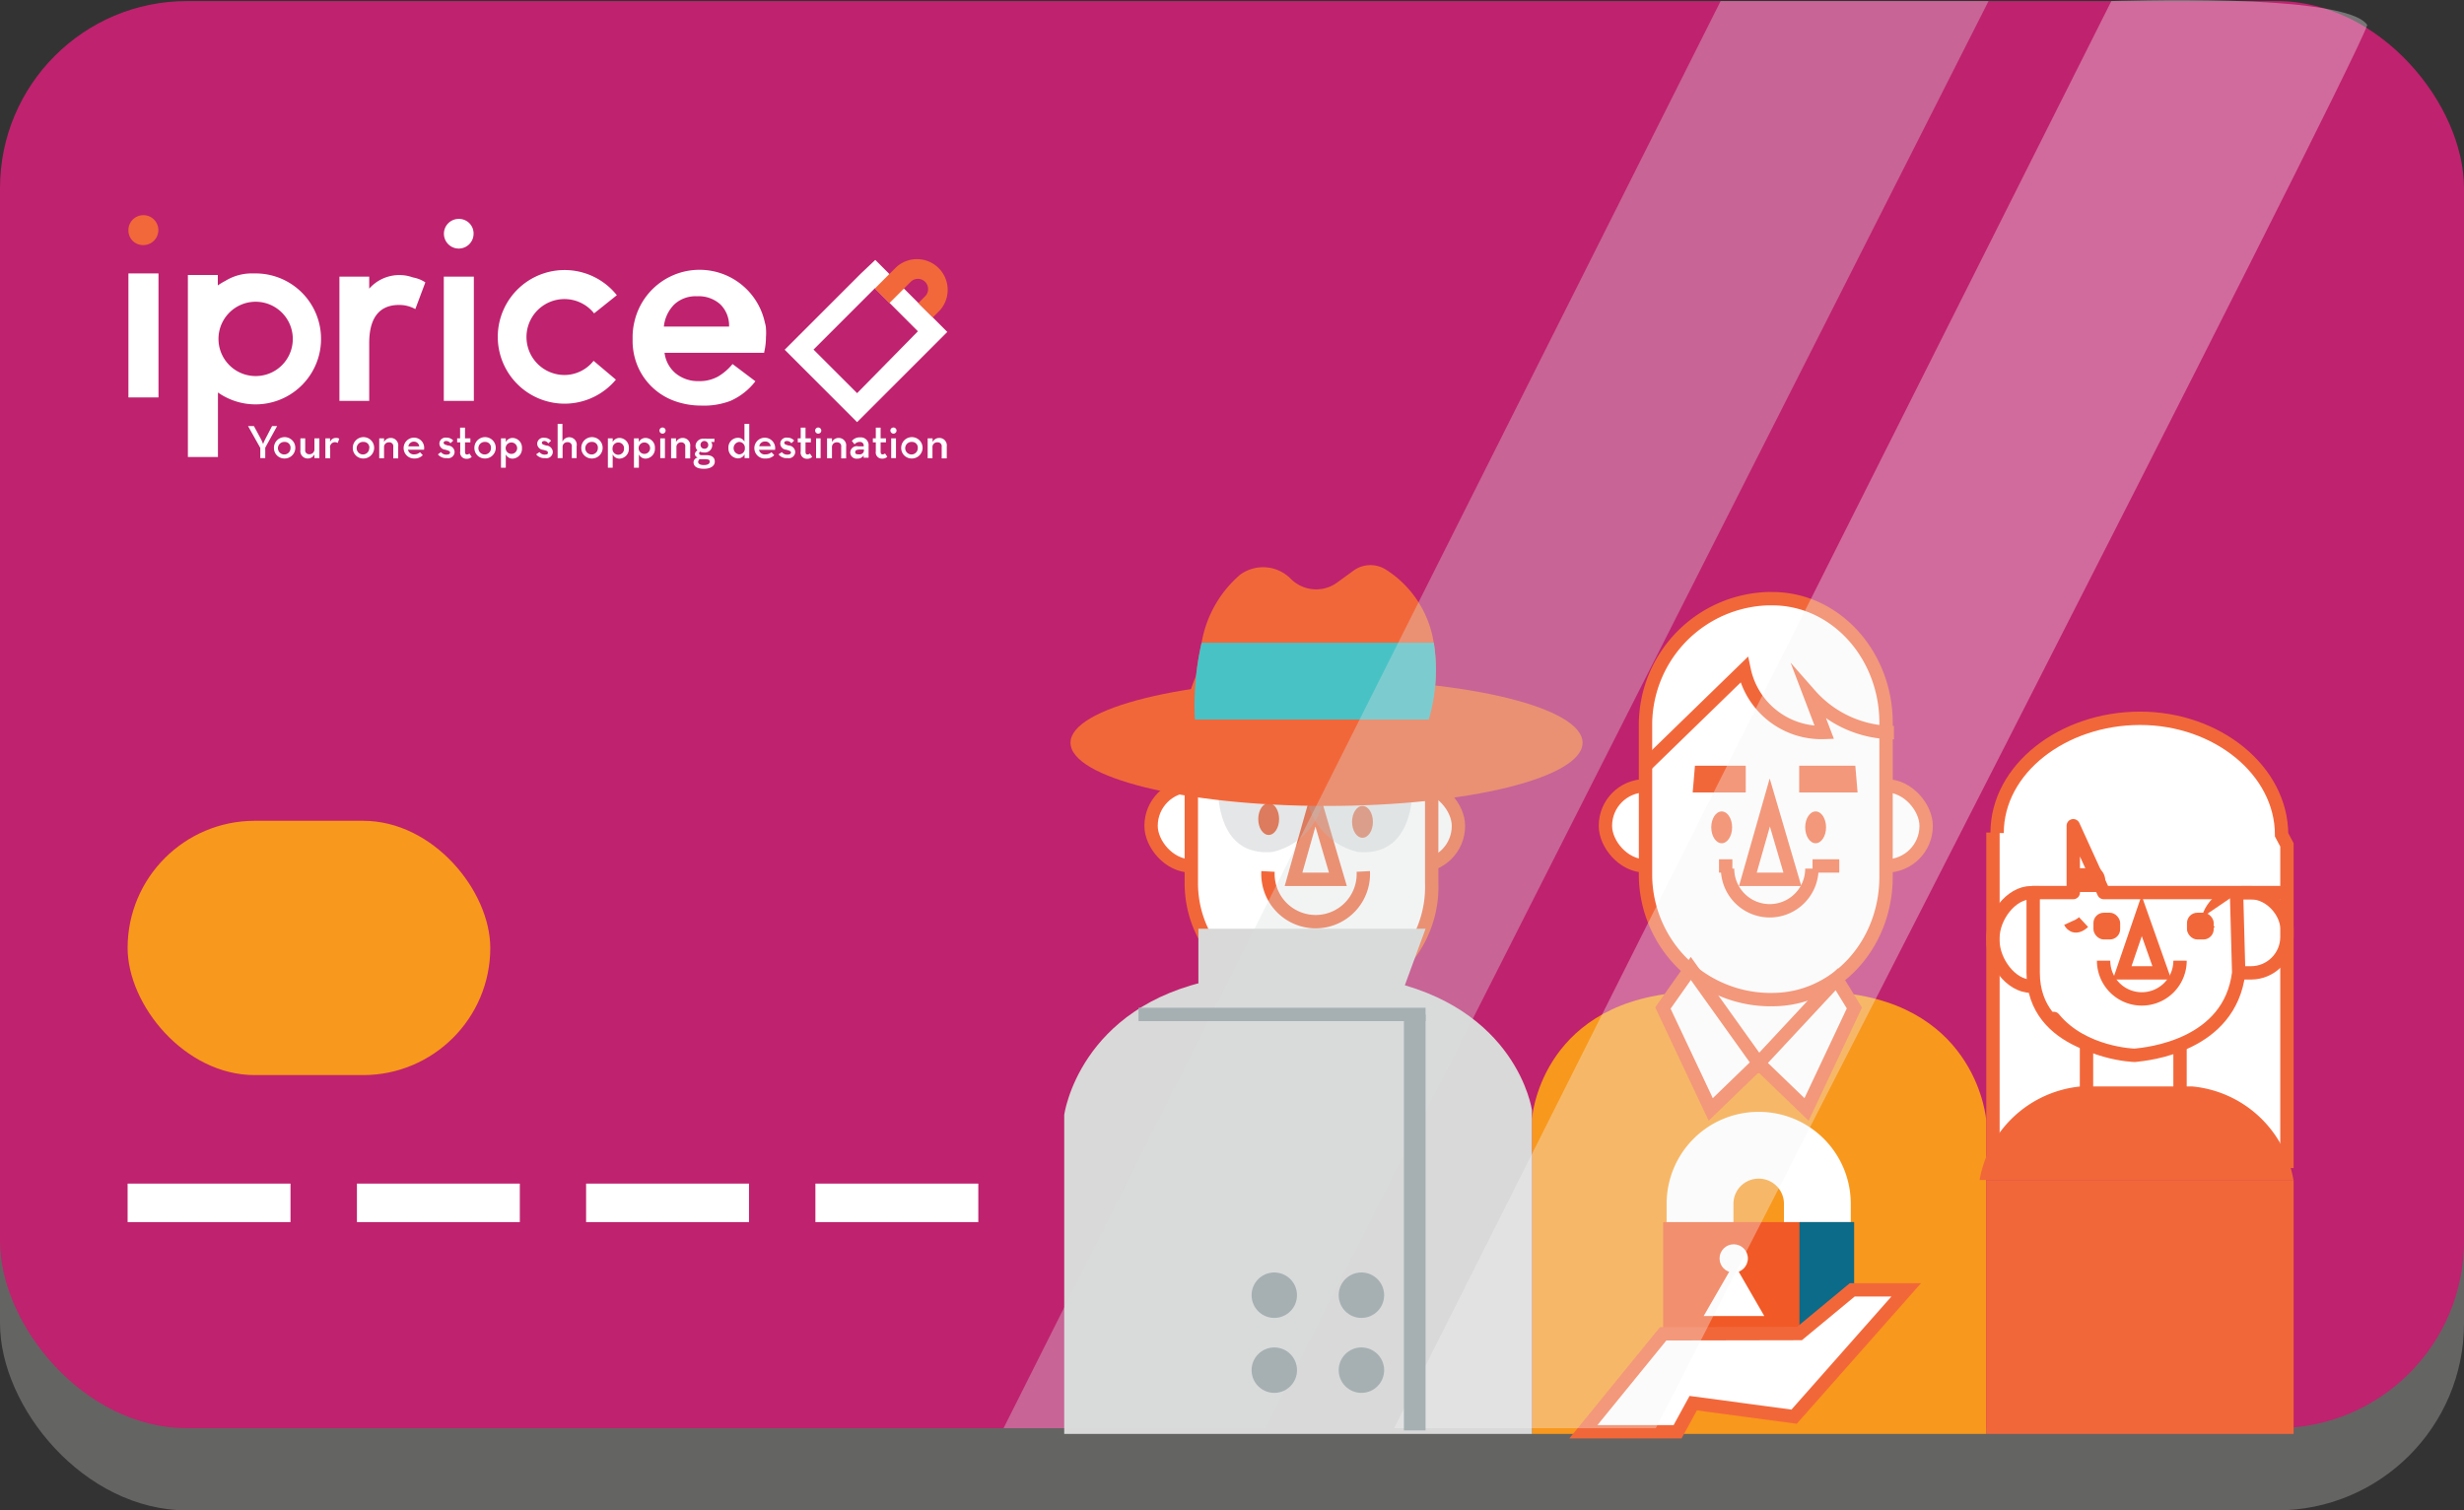<svg xmlns="http://www.w3.org/2000/svg" viewBox="0 0 184.39 113.02"><rect x="0" y="0" width="184.39" height="113.02" fill="#333333" stroke="none"/><defs><style>.cls-1{isolation:isolate;}.cls-2{fill:#646463;}.cls-3{fill:#bf226e;}.cls-4{fill:#f8981d;}.cls-10,.cls-14,.cls-5{fill:#fff;}.cls-10,.cls-5,.cls-6,.cls-9{stroke:#f2673a;}.cls-11,.cls-20,.cls-5,.cls-6{stroke-miterlimit:10;}.cls-11,.cls-20,.cls-6,.cls-9{fill:none;}.cls-7{fill:#f2673a;}.cls-8{fill:#d8d9d8;}.cls-10,.cls-9{stroke-linecap:round;stroke-linejoin:round;}.cls-11{stroke:#fff;stroke-width:5px;}.cls-12{fill:#f15926;}.cls-13{fill:#0c6b88;}.cls-15{fill:#a8aaad;opacity:0.3;}.cls-16{fill:#49c2c6;}.cls-17{fill:#dadfe0;}.cls-17,.cls-18{opacity:0.35;mix-blend-mode:screen;}.cls-18{fill:#f4f4f4;}.cls-19{fill:#a6b0b3;}.cls-20{stroke:#a6b0b3;}.cls-21{fill:#f2683a;}</style></defs><title>card2</title><g class="cls-1"><g id="Layer_1" data-name="Layer 1"><rect class="cls-2" y="6.23" width="184.39" height="106.79" rx="14" ry="14"/><rect class="cls-3" y="0.08" width="184.39" height="106.79" rx="14" ry="14"/><rect class="cls-4" x="9.55" y="61.42" width="27.14" height="19.03" rx="9.52" ry="9.52"/><path class="cls-4" d="M148.64,83.72v0.11S148,75.3,137.82,74.3H125.39c-10.17,1-10.75,9.42-10.75,9.42V107.3h34V87.39h0V83.72Z"/><rect class="cls-5" x="127.14" y="69.8" width="9" height="10"/><rect class="cls-5" x="120.14" y="58.8" width="6" height="6" rx="2.99" ry="2.99"/><rect class="cls-5" x="138.14" y="58.8" width="6" height="6" rx="2.99" ry="2.99"/><path class="cls-5" d="M132.63,74.8h-0.34a9.37,9.37,0,0,1-9.15-9.19V54.09a9.46,9.46,0,0,1,9.15-9.29h0.34c4.72,0,8.51,4.19,8.51,9.29V65.61C141.14,70.71,137.36,74.8,132.63,74.8Z"/><polygon class="cls-6" points="132.44 60.05 130.8 65.8 134.13 65.8 132.44 60.05"/><ellipse class="cls-7" cx="128.84" cy="61.91" rx="0.78" ry="1.19"/><ellipse class="cls-7" cx="135.87" cy="61.91" rx="0.78" ry="1.19"/><polygon class="cls-7" points="126.84 57.3 130.64 57.3 130.64 59.3 126.67 59.3 126.84 57.3"/><polygon class="cls-7" points="138.84 57.3 134.64 57.3 134.64 59.3 139.01 59.3 138.84 57.3"/><path class="cls-6" d="M141.73,54.82A8.31,8.31,0,0,1,135.45,52l1.07,2.81a5.91,5.91,0,0,1-6-4.69L123,57.43"/><path class="cls-6" d="M135.59,65a3.15,3.15,0,1,1-6.31,0"/><line class="cls-6" x1="128.64" y1="64.8" x2="129.64" y2="64.8"/><line class="cls-6" x1="135.64" y1="64.8" x2="137.64" y2="64.8"/><polygon class="cls-5" points="126.53 72.47 131.6 79.56 128.02 83.02 124.44 75.43 126.53 72.47"/><polygon class="cls-5" points="137.45 73.28 131.6 79.56 135.19 83.02 138.77 75.43 137.45 73.28"/><path class="cls-8" d="M114.64,83.42l0-.36s-1.1-7.76-11.28-9.76H90.91c-10.17,2-11.27,10.12-11.27,10.12V107.3h35V87.1h0V83.42Z"/><rect class="cls-5" x="86.14" y="58.8" width="6" height="6" rx="2.99" ry="2.99"/><rect class="cls-5" x="103.14" y="58.8" width="6" height="6" rx="2.99" ry="2.99"/><path class="cls-5" d="M98.63,74.8H98.29c-4.72,0-9.14-3.62-9.14-8.73V54.56c0-5.1,4.42-9.76,9.14-9.76h0.34c4.72,0,8.51,4.65,8.51,9.76V66.07A8.44,8.44,0,0,1,98.63,74.8Z"/><polygon class="cls-5" points="98.43 60.05 96.8 65.8 100.12 65.8 98.43 60.05"/><ellipse class="cls-7" cx="94.94" cy="61.29" rx="0.78" ry="1.19"/><ellipse class="cls-7" cx="101.96" cy="61.5" rx="0.78" ry="1.19"/><polyline class="cls-5" points="89.64 56.8 101.97 56.8 102.74 53.31 103.52 56.8 107.64 56.8"/><path class="cls-6" d="M93.33,59.63a1.82,1.82,0,1,1,3.64,0"/><path class="cls-6" d="M100.23,59.63a1.82,1.82,0,1,1,3.64,0"/><path class="cls-6" d="M94.89,65.21a3.57,3.57,0,1,0,7.13,0"/><polygon class="cls-8" points="89.68 75.91 89.68 69.5 106.68 69.5 104.33 75.91 89.68 75.91"/><path class="cls-5" d="M149.14,62.3v25l22-.39V63.22l-0.4-.75c0-4.82-4.83-8.72-10.59-8.72s-10.7,3.77-10.7,8.59"/><path class="cls-5" d="M152.64,73.8H152c-1.53,0-2.86-1.87-2.86-3.4V70.17c0-1.53,1.33-3.37,2.86-3.37h0.64"/><rect class="cls-5" x="165.14" y="66.8" width="6" height="6" rx="2.69" ry="2.69"/><polyline class="cls-5" points="156.14 77.3 156.14 82.8 163.14 82.8 163.14 77.3"/><path class="cls-9" d="M159.86,78.92c-1-.1-7.71-0.65-7.71-6.13v-6h3v-5l2.28,5h13.22"/><path class="cls-10" d="M167.37,66.89l0.16,5.9c-0.67,5.48-6.79,6.08-7.78,6.18,0,0-3.87-.09-6.06-2.76"/><rect class="cls-7" x="156.66" y="68.3" width="2" height="2" rx="0.77" ry="0.77"/><rect class="cls-7" x="163.66" y="68.3" width="2" height="2" rx="0.77" ry="0.77"/><path class="cls-5" d="M156.88,66.25H155.4a0.62,0.62,0,0,1-.16-0.39h0a0.62,0.62,0,0,1,.16-0.39h1.48a0.62,0.62,0,0,1,.16.39h0A0.62,0.62,0,0,1,156.88,66.25Z"/><path class="cls-7" d="M164.06,81.3H155.7a8.5,8.5,0,0,0-7.56,7h23.49A8.5,8.5,0,0,0,164.06,81.3Z"/><path class="cls-5" d="M164.58,66.25h0Z"/><polygon class="cls-5" points="160.27 68.53 158.81 72.8 161.78 72.8 160.27 68.53"/><path class="cls-6" d="M163.14,71.89a2.86,2.86,0,1,1-5.72,0"/><path class="cls-6" d="M164.39,69s0.31,0.65,1,0"/><path class="cls-6" d="M154.92,69s0.3,0.65,1,0"/><rect class="cls-7" x="148.64" y="88.3" width="23" height="19"/><path class="cls-11" d="M131.6,85.7a4.38,4.38,0,0,0-4.38,4.38v6.44H136V90.07A4.38,4.38,0,0,0,131.6,85.7Z"/><rect class="cls-12" x="124.46" y="91.45" width="14.28" height="9.39"/><rect class="cls-13" x="134.66" y="91.45" width="4.09" height="9.39"/><polygon class="cls-5" points="118.49 107.14 124.46 99.81 134.66 99.79 138.61 96.52 142.65 96.52 134.26 106.01 126.71 105 125.54 107.14 118.49 107.14"/><rect class="cls-14" x="9.55" y="88.57" width="12.19" height="2.88"/><rect class="cls-14" x="26.71" y="88.57" width="12.19" height="2.88"/><rect class="cls-14" x="43.86" y="88.57" width="12.19" height="2.88"/><rect class="cls-14" x="61.02" y="88.57" width="12.19" height="2.88"/><circle class="cls-14" cx="129.74" cy="94.17" r="1.06"/><polygon class="cls-14" points="127.49 98.48 129.76 94.55 132.03 98.48 127.49 98.48"/><path class="cls-15" d="M91.23,56.82s-1.18,7.4,4,6.93a5,5,0,0,0,3.89-5Z"/><path class="cls-15" d="M105.62,56.82s1.18,7.4-4,6.93a5,5,0,0,1-3.89-5Z"/><ellipse class="cls-7" cx="99.27" cy="55.58" rx="19.16" ry="4.73"/><path class="cls-7" d="M106.92,53.84H89.42a20.92,20.92,0,0,1,.5-5.74A8.64,8.64,0,0,1,92.81,43a2.91,2.91,0,0,1,3.78.31l0,0a2.68,2.68,0,0,0,3.49.27l1.18-.86a2.16,2.16,0,0,1,2.43-.11,7.91,7.91,0,0,1,3.59,5.42A13.19,13.19,0,0,1,106.92,53.84Z"/><path class="cls-16" d="M106.92,53.84H89.42a20.92,20.92,0,0,1,.5-5.74H107.3A13.19,13.19,0,0,1,106.92,53.84Z"/><polygon class="cls-17" points="128.76 0.08 75.1 106.87 94.69 106.87 148.81 0.08 128.76 0.08"/><path class="cls-18" d="M158,0.08L104.33,106.87h19.58s52.19-101.64,53.24-105C175.54-.58,158,0.08,158,0.08Z"/><rect class="cls-19" x="105.06" y="75.91" width="1.62" height="31.13"/><polyline class="cls-20" points="106.68 75.91 85.2 75.91 106.68 75.91"/><circle class="cls-19" cx="95.36" cy="96.92" r="1.7"/><circle class="cls-19" cx="101.88" cy="96.92" r="1.7"/><circle class="cls-19" cx="95.36" cy="102.53" r="1.7"/><circle class="cls-19" cx="101.88" cy="102.53" r="1.7"/><g id="_Group_" data-name="&lt;Group&gt;"><path id="_Path_" data-name="&lt;Path&gt;" class="cls-14" d="M49.72,26.37a0,0,0,0,0,0,0s0,0,0,0h0Z"/><path id="_Path_2" data-name="&lt;Path&gt;" class="cls-21" d="M9.61,17.22a1.12,1.12,0,1,1,1.12,1.12A1.09,1.09,0,0,1,9.61,17.22Z"/><rect id="_Path_3" data-name="&lt;Path&gt;" class="cls-14" x="9.61" y="20.46" width="2.25" height="9.28"/><path id="_Compound_Path_" data-name="&lt;Compound Path&gt;" class="cls-14" d="M34.33,16.38a1.11,1.11,0,1,0,1.11,1.1A1.09,1.09,0,0,0,34.33,16.38ZM33.21,20.7V30h2.25V20.7H33.21Z"/><g id="_Group_2" data-name="&lt;Group&gt;"><path id="_Path_4" data-name="&lt;Path&gt;" class="cls-14" d="M19.48,33.52l-0.92-1.64H19l0.54,1a3,3,0,0,1,.15.35,3,3,0,0,1,.15-0.35l0.52-1h0.38L19.85,33.5v0.78H19.48V33.52Z"/><path id="_Compound_Path_2" data-name="&lt;Compound Path&gt;" class="cls-14" d="M20.5,33.53a0.8,0.8,0,1,1,.8.78A0.78,0.78,0,0,1,20.5,33.53Zm1.24,0a0.42,0.42,0,0,0-.44-0.46A0.47,0.47,0,1,0,21.74,33.53Z"/><path id="_Path_5" data-name="&lt;Path&gt;" class="cls-14" d="M22.48,33.68V32.8h0.36v0.85a0.29,0.29,0,0,0,.31.34,0.36,0.36,0,0,0,.38-0.38V32.8H23.9v1.48H23.53V34a0.55,0.55,0,0,1-.5.31A0.55,0.55,0,0,1,22.48,33.68Z"/><path id="_Path_6" data-name="&lt;Path&gt;" class="cls-14" d="M24.33,32.8H24.7v0.28a0.45,0.45,0,0,1,.44-0.31,0.42,0.42,0,0,1,.25.06l-0.12.32a0.37,0.37,0,0,0-.56.41v0.73H24.35V32.8h0Z"/><path id="_Compound_Path_3" data-name="&lt;Compound Path&gt;" class="cls-14" d="M26.4,33.53a0.8,0.8,0,1,1,.8.78A0.78,0.78,0,0,1,26.4,33.53Zm1.24,0a0.42,0.42,0,0,0-.44-0.46A0.47,0.47,0,1,0,27.63,33.53Z"/><path id="_Path_7" data-name="&lt;Path&gt;" class="cls-14" d="M28.38,32.8h0.36v0.28a0.55,0.55,0,0,1,.5-0.31,0.56,0.56,0,0,1,.56.64v0.89H29.43V33.44a0.29,0.29,0,0,0-.31-0.34,0.35,0.35,0,0,0-.38.38v0.81H28.38V32.8Z"/><path id="_Compound_Path_4" data-name="&lt;Compound Path&gt;" class="cls-14" d="M31,34a0.61,0.61,0,0,0,.43-0.16l0.21,0.22a0.84,0.84,0,0,1-.63.25,0.78,0.78,0,1,1-.05-1.56,0.76,0.76,0,0,1,.77.9h-1.2A0.43,0.43,0,0,0,31,34Zm0.37-.61A0.38,0.38,0,0,0,31,33.05a0.41,0.41,0,0,0-.44.35h0.84Z"/><path id="_Path_8" data-name="&lt;Path&gt;" class="cls-14" d="M32.77,34L33,33.83a0.48,0.48,0,0,0,.41.19c0.18,0,.27-0.06.27-0.16s-0.11-.14-0.36-0.21a0.47,0.47,0,0,1-.44-0.46,0.46,0.46,0,0,1,.53-0.44,0.65,0.65,0,0,1,.51.22l-0.21.2A0.4,0.4,0,0,0,33.41,33c-0.14,0-.21.05-0.21,0.14s0.1,0.14.33,0.2a0.51,0.51,0,0,1,.49.47,0.48,0.48,0,0,1-.58.47A0.78,0.78,0,0,1,32.77,34Z"/><path id="_Path_9" data-name="&lt;Path&gt;" class="cls-14" d="M34.44,33.78V33.1H34.21V32.8h0.22V32H34.8V32.8h0.4v0.3H34.8v0.69c0,0.17.05,0.22,0.15,0.22a0.29,0.29,0,0,0,.18-0.07l0.17,0.25a0.51,0.51,0,0,1-.38.14A0.46,0.46,0,0,1,34.44,33.78Z"/><path id="_Compound_Path_5" data-name="&lt;Compound Path&gt;" class="cls-14" d="M35.5,33.53a0.8,0.8,0,1,1,.8.78A0.78,0.78,0,0,1,35.5,33.53Zm1.24,0a0.42,0.42,0,0,0-.44-0.46A0.47,0.47,0,1,0,36.74,33.53Z"/><path id="_Compound_Path_6" data-name="&lt;Compound Path&gt;" class="cls-14" d="M37.49,32.8h0.36v0.28a0.57,0.57,0,0,1,.52-0.31,0.72,0.72,0,0,1,.69.77,0.73,0.73,0,0,1-.69.78A0.55,0.55,0,0,1,37.85,34v1H37.49V32.8Zm1.21,0.74a0.43,0.43,0,1,0-.86,0A0.43,0.43,0,1,0,38.7,33.53Z"/><path id="_Path_10" data-name="&lt;Path&gt;" class="cls-14" d="M40.12,34l0.25-.17a0.48,0.48,0,0,0,.41.19C40.95,34,41,34,41,33.87s-0.11-.14-0.36-0.21a0.47,0.47,0,0,1-.44-0.46,0.46,0.46,0,0,1,.53-0.44,0.65,0.65,0,0,1,.51.22l-0.21.2A0.4,0.4,0,0,0,40.76,33c-0.14,0-.21.05-0.21,0.14s0.1,0.14.33,0.2a0.51,0.51,0,0,1,.49.47,0.48,0.48,0,0,1-.58.47A0.78,0.78,0,0,1,40.12,34Z"/><path id="_Path_11" data-name="&lt;Path&gt;" class="cls-14" d="M41.73,31.72h0.36v1.33a0.56,0.56,0,0,1,1.06.34v0.89H42.79V33.43a0.29,0.29,0,0,0-.31-0.34,0.35,0.35,0,0,0-.38.38v0.81H41.73V31.72Z"/><path id="_Compound_Path_7" data-name="&lt;Compound Path&gt;" class="cls-14" d="M43.5,33.53a0.8,0.8,0,1,1,.8.78A0.78,0.78,0,0,1,43.5,33.53Zm1.24,0a0.42,0.42,0,0,0-.44-0.46A0.47,0.47,0,1,0,44.74,33.53Z"/><path id="_Compound_Path_8" data-name="&lt;Compound Path&gt;" class="cls-14" d="M45.49,32.8h0.36v0.28a0.57,0.57,0,0,1,.52-0.31,0.72,0.72,0,0,1,.69.77,0.73,0.73,0,0,1-.69.78A0.55,0.55,0,0,1,45.85,34v1H45.49V32.8Zm1.21,0.74a0.43,0.43,0,1,0-.86,0A0.43,0.43,0,1,0,46.69,33.53Z"/><path id="_Compound_Path_9" data-name="&lt;Compound Path&gt;" class="cls-14" d="M47.44,32.8h0.36v0.28a0.57,0.57,0,0,1,.52-0.31,0.72,0.72,0,0,1,.69.77,0.73,0.73,0,0,1-.69.78A0.55,0.55,0,0,1,47.81,34v1H47.44V32.8Zm1.21,0.74a0.43,0.43,0,1,0-.86,0A0.43,0.43,0,1,0,48.65,33.53Z"/><path id="_Compound_Path_10" data-name="&lt;Compound Path&gt;" class="cls-14" d="M49.35,32.22a0.23,0.23,0,1,1,.23.23A0.23,0.23,0,0,1,49.35,32.22Zm0.05,0.58h0.36v1.48H49.41V32.8Z"/><path id="_Path_12" data-name="&lt;Path&gt;" class="cls-14" d="M50.23,32.8h0.36v0.28a0.55,0.55,0,0,1,.5-0.31,0.56,0.56,0,0,1,.56.64v0.89H51.28V33.44A0.29,0.29,0,0,0,51,33.1a0.35,0.35,0,0,0-.38.38v0.81H50.22V32.8h0Z"/><path id="_Compound_Path_11" data-name="&lt;Compound Path&gt;" class="cls-14" d="M53.46,32.8v0.27H53.21a0.38,0.38,0,0,1,.09.25,0.55,0.55,0,0,1-.6.54,0.7,0.7,0,0,1-.31-0.06,0.14,0.14,0,0,0-.07.13c0,0.07.05,0.12,0.17,0.13l0.37,0c0.42,0,.63.18,0.63,0.48s-0.27.54-.81,0.54-0.78-.19-0.78-0.49a0.37,0.37,0,0,1,.32-0.35A0.31,0.31,0,0,1,52,34a0.32,0.32,0,0,1,.2-0.29,0.48,0.48,0,0,1-.15-0.35,0.56,0.56,0,0,1,.62-0.53,0.64,0.64,0,0,1,.21,0h0.56v0Zm-1.22,1.74c0,0.16.13,0.26,0.43,0.26s0.44-.1.44-0.25-0.07-.17-0.33-0.19l-0.42,0A0.26,0.26,0,0,0,52.25,34.54ZM53,33.3a0.29,0.29,0,1,0-.29.28A0.27,0.27,0,0,0,53,33.3Z"/><path id="_Compound_Path_12" data-name="&lt;Compound Path&gt;" class="cls-14" d="M54.51,33.53a0.72,0.72,0,0,1,.69-0.77,0.54,0.54,0,0,1,.51.29V31.72h0.36v2.56H55.72V34a0.56,0.56,0,0,1-.52.3A0.74,0.74,0,0,1,54.51,33.53Zm1.23,0a0.43,0.43,0,0,0-.44-0.46,0.47,0.47,0,0,0,0,.93A0.43,0.43,0,0,0,55.74,33.53Z"/><path id="_Compound_Path_13" data-name="&lt;Compound Path&gt;" class="cls-14" d="M57.3,34a0.61,0.61,0,0,0,.43-0.16l0.21,0.22a0.84,0.84,0,0,1-.63.25A0.78,0.78,0,1,1,58,33.66h-1.2A0.43,0.43,0,0,0,57.3,34Zm0.37-.61a0.38,0.38,0,0,0-.41-0.35,0.41,0.41,0,0,0-.44.35h0.84Z"/><path id="_Path_13" data-name="&lt;Path&gt;" class="cls-14" d="M58.26,34l0.25-.17a0.48,0.48,0,0,0,.41.19c0.18,0,.27-0.06.27-0.16s-0.11-.14-0.36-0.21a0.47,0.47,0,0,1-.44-0.46,0.46,0.46,0,0,1,.53-0.44,0.65,0.65,0,0,1,.51.22l-0.21.2A0.4,0.4,0,0,0,58.9,33c-0.14,0-.21.05-0.21,0.14s0.1,0.14.33,0.2a0.51,0.51,0,0,1,.49.47,0.48,0.48,0,0,1-.58.47A0.75,0.75,0,0,1,58.26,34Z"/><path id="_Path_14" data-name="&lt;Path&gt;" class="cls-14" d="M59.92,33.78V33.1H59.7V32.8h0.22V32h0.36V32.8h0.4v0.3h-0.4v0.69c0,0.17.05,0.22,0.15,0.22a0.29,0.29,0,0,0,.18-0.07l0.17,0.25a0.51,0.51,0,0,1-.38.14A0.46,0.46,0,0,1,59.92,33.78Z"/><path id="_Compound_Path_14" data-name="&lt;Compound Path&gt;" class="cls-14" d="M61,32.22a0.23,0.23,0,1,1,.23.23A0.23,0.23,0,0,1,61,32.22Zm0.05,0.58h0.36v1.48H61.07V32.8Z"/><path id="_Path_15" data-name="&lt;Path&gt;" class="cls-14" d="M61.9,32.8h0.36v0.28a0.55,0.55,0,0,1,.5-0.31,0.56,0.56,0,0,1,.56.64v0.89H62.95V33.44a0.29,0.29,0,0,0-.31-0.34,0.35,0.35,0,0,0-.38.38v0.81H61.89V32.8h0Z"/><path id="_Compound_Path_15" data-name="&lt;Compound Path&gt;" class="cls-14" d="M64.35,33.07a0.5,0.5,0,0,0-.4.18L63.75,33a0.73,0.73,0,0,1,.62-0.27,0.58,0.58,0,0,1,.63.64v0.88H64.63V34.07a0.51,0.51,0,0,1-.47.25,0.46,0.46,0,0,1-.53-0.47,0.48,0.48,0,0,1,.59-0.45h0.41A0.27,0.27,0,0,0,64.35,33.07Zm-0.09.58c-0.16,0-.26.05-0.26,0.19S64.1,34,64.29,34a0.31,0.31,0,0,0,.36-0.27V33.64h-0.4Z"/><path id="_Path_16" data-name="&lt;Path&gt;" class="cls-14" d="M65.54,33.78V33.1H65.32V32.8h0.22V32H65.9V32.8h0.4v0.3H65.9v0.69C65.9,34,66,34,66.05,34a0.29,0.29,0,0,0,.18-0.07l0.17,0.25a0.51,0.51,0,0,1-.38.14A0.46,0.46,0,0,1,65.54,33.78Z"/><path id="_Compound_Path_16" data-name="&lt;Compound Path&gt;" class="cls-14" d="M66.63,32.22a0.23,0.23,0,1,1,.23.23A0.24,0.24,0,0,1,66.63,32.22Zm0.06,0.58h0.36v1.48H66.69V32.8Z"/><path id="_Compound_Path_17" data-name="&lt;Compound Path&gt;" class="cls-14" d="M67.44,33.53a0.8,0.8,0,1,1,.8.78A0.78,0.78,0,0,1,67.44,33.53Zm1.24,0a0.42,0.42,0,0,0-.44-0.46A0.47,0.47,0,1,0,68.68,33.53Z"/><path id="_Path_17" data-name="&lt;Path&gt;" class="cls-14" d="M69.43,32.8h0.36v0.28a0.55,0.55,0,0,1,.5-0.31,0.56,0.56,0,0,1,.56.64v0.89H70.47V33.44a0.29,0.29,0,0,0-.31-0.34,0.35,0.35,0,0,0-.38.38v0.81H69.42V32.8h0Z"/></g><path id="_Compound_Path_18" data-name="&lt;Compound Path&gt;" class="cls-14" d="M69.8,23.75l-1.09-1.09h0l-0.36-.36L68,21.95l-0.36-.36-1-1-0.06-.06-1.08-1.08L64.39,20.5,59.8,25.09l-1.08,1.08,1.08,1.08,3.26,3.26,1.08,1.08,1.08-1.08,4.59-4.59,1.08-1.08Zm-5.66,5.67-3.26-3.26,4.59-4.59,1.07,1.07,0,0,1.08,1.08,0,0,1.07,1.07Z"/><path id="_Path_18" data-name="&lt;Path&gt;" class="cls-14" d="M42.24,28.06a2.84,2.84,0,1,1,2.22-4.61l1.7-1.36a5,5,0,1,0-.07,6.32L44.42,27A2.78,2.78,0,0,1,42.24,28.06Z"/><path id="_Compound_Path_19" data-name="&lt;Compound Path&gt;" class="cls-14" d="M19.13,20.46H18.92a3.77,3.77,0,0,0-2.06.56,4.32,4.32,0,0,0-.56.34V20.58H14.06V34.2h2.25V29.37A4.9,4.9,0,1,0,19.13,20.46Zm0,7.68a2.78,2.78,0,1,1,2.78-2.78A2.77,2.77,0,0,1,19.13,28.14Z"/><path id="_Path_19" data-name="&lt;Path&gt;" class="cls-14" d="M30.9,20.76a3,3,0,0,0-3.27.84v-0.9H25.4v2.82h0V30h2.23V25.67c0-2.07.91-2.85,2.23-2.85a2.47,2.47,0,0,1,1.22.31l0.75-2A2.48,2.48,0,0,0,30.9,20.76Z"/><path id="_Compound_Path_20" data-name="&lt;Compound Path&gt;" class="cls-14" d="M57.19,26.34a4.88,4.88,0,0,0,.13-1.12,4.07,4.07,0,0,0,0-.63c0-.17-0.05-0.33-0.09-0.49a5,5,0,0,0-9.76,0,4.88,4.88,0,0,0-.13,1.12c0,0.06,0,.12,0,0.17h0c0,0.07,0,.15,0,0.22a4.91,4.91,0,0,0,.4,1.84A4.74,4.74,0,0,0,50.46,30a5.83,5.83,0,0,0,2,.35A5.58,5.58,0,0,0,54.66,30a4.81,4.81,0,0,0,1.87-1.47l-1.71-1.29a4.09,4.09,0,0,1-1.06.92,2.85,2.85,0,0,1-1.49.36,2.64,2.64,0,0,1-1.73-.6,2.39,2.39,0,0,1-.81-1.52v0h7.46Zm-6.74-3.55a2.33,2.33,0,0,1,1.7-.62,2.42,2.42,0,0,1,1.76.61,2.23,2.23,0,0,1,.65,1.66H49.68A2.73,2.73,0,0,1,50.45,22.79Z"/><path id="_Path_20" data-name="&lt;Path&gt;" class="cls-21" d="M69.81,23.75l0.5-.5h0A2.3,2.3,0,0,0,67.06,20h0l-1.59,1.59,1.09,1.09,1.59-1.59a0.76,0.76,0,1,1,1.08,1.08l-0.51.51,1.1,1.08"/></g></g></g></svg>